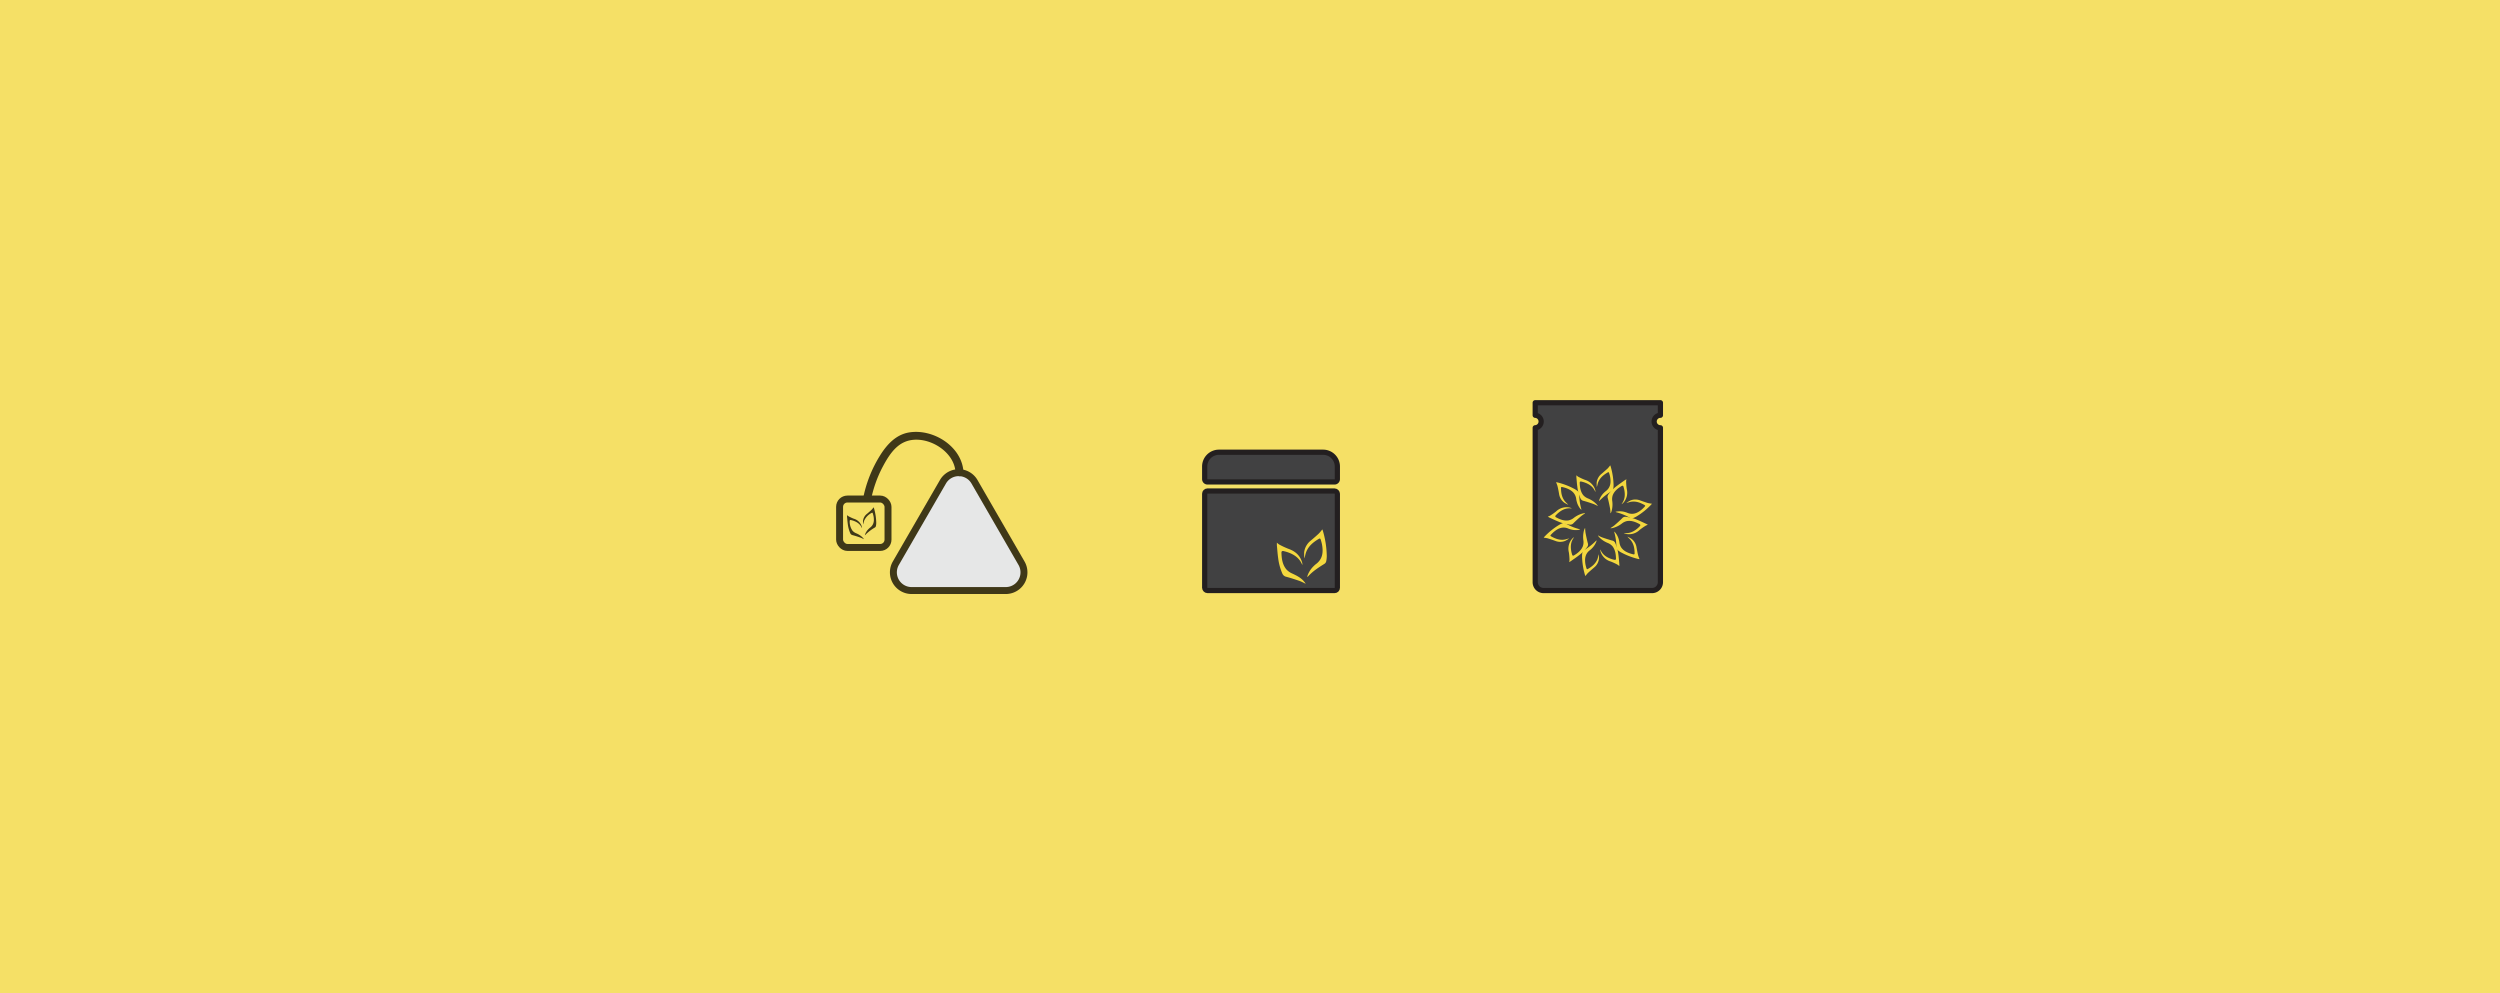 <svg xmlns="http://www.w3.org/2000/svg" xmlns:xlink="http://www.w3.org/1999/xlink" width="1439.57" height="571.96" viewBox="0 0 1439.57 571.96"><defs><style>.a{fill:none;}.b{fill:#f4d83e;}.c{clip-path:url(#a);}.d{fill:#f5e066;}.e{fill:#e6e7e7;}.e,.g{stroke:#3f3818;stroke-width:4px;}.e,.g,.h{stroke-miterlimit:10;}.f{fill:#3f3818;}.g{fill:#f4e066;}.h,.i{fill:#414142;stroke:#231f20;stroke-width:3px;}.i{stroke-linejoin:round;}.j{fill:url(#b);}</style><clipPath id="a"><rect class="a" x="-0.1" y="-0.03" width="1443" height="572"/></clipPath><pattern id="b" width="62" height="62" patternTransform="translate(-23.19 -2.91) scale(0.46)" patternUnits="userSpaceOnUse" viewBox="0 0 62 62"><rect class="a" width="62" height="62"/><rect class="b" width="62" height="62"/></pattern></defs><title>chaidiaries</title><g class="c"><rect class="d" x="-0.1" y="-0.03" width="1440" height="576.03"/></g><path class="e" d="M561.12,277.38l27.1,46.94a10.48,10.48,0,0,1-9.08,15.73H524.93a10.48,10.48,0,0,1-9.08-15.73L543,277.38A10.49,10.49,0,0,1,561.12,277.38Z"/><path class="f" d="M554.81,272c-.71-14.8-17.29-25.26-31.26-23-7.65,1.24-12.88,7-16.82,13.32a73.43,73.43,0,0,0-9.79,25c-.56,2.91,3.89,4.15,4.46,1.23a70.18,70.18,0,0,1,6.93-19.84c2.95-5.5,6.7-11.73,12.7-14.25,11.49-4.83,28.55,4.73,29.16,17.49.14,3,4.76,3,4.62,0Z"/><rect class="g" x="483.46" y="287.37" width="27.88" height="27.88" rx="4.5" ry="4.5" transform="translate(994.8 602.61) rotate(-180)"/><path class="f" d="M498,308.23a4.55,4.55,0,0,1,.15-.56,8.57,8.57,0,0,1,2.15-3.22,6.49,6.49,0,0,1,.63-.56c2.34-1.71,2.54-4.08,2.07-6.66a16.24,16.24,0,0,0-.44-1.66c-.1-.32-.31-.42-.61-.24a9.36,9.36,0,0,0-4.3,4.42c-.28.69-.37,1.46-.63,2.22a14.65,14.65,0,0,1-.07-2.09,6,6,0,0,1,2.28-4c.91-.76,1.81-1.54,2.67-2.35a14,14,0,0,0,1.15-1.41,3,3,0,0,1,.17.36,32.23,32.23,0,0,1,1.35,8.61,9.73,9.73,0,0,1-.2,1.87,1.42,1.42,0,0,1-.57.79,24.63,24.63,0,0,0-5.5,4.24A3.59,3.59,0,0,1,498,308.23Z"/><path class="f" d="M497.37,310.46a19.5,19.5,0,0,0-1.85-.88c-1.5-.52-3-1-4.56-1.43a1.85,1.85,0,0,1-1.35-1.08,18.56,18.56,0,0,1-1.43-5.32c-.2-1.42-.3-2.85-.43-4.28,0-.24,0-.48,0-.86a4.72,4.72,0,0,0,.8.64,26.83,26.83,0,0,0,3.08,1.44,6.8,6.8,0,0,1,4.44,4,5.83,5.83,0,0,1,.22.71c0,.19.07.39.12.71a1.7,1.7,0,0,1-.19-.21c-1-2.27-2.89-3.42-5.14-4.15-.36-.11-.73-.19-1.1-.29s-.7.07-.69.51a9,9,0,0,0,1.59,5.6,5.64,5.64,0,0,0,2,1.45,11.28,11.28,0,0,1,4,2.65c.19.23.37.47.56.71Z"/><path class="h" d="M770.09,268.64v7.25a1.63,1.63,0,0,1-1.63,1.63H695.32a1.63,1.63,0,0,1-1.63-1.63v-7.25a8.23,8.23,0,0,1,8.23-8.23h59.94A8.22,8.22,0,0,1,770.09,268.64Z"/><rect class="h" x="693.69" y="282.74" width="76.4" height="57.31" rx="1.59" ry="1.59"/><path class="b" d="M752.71,332.28c.12-.45.16-.71.25-1a14.69,14.69,0,0,1,3.68-5.48,11.92,11.92,0,0,1,1.07-.95c4-2.91,4.33-7,3.53-11.35a26,26,0,0,0-.76-2.85c-.16-.53-.51-.7-1-.4-3.13,1.85-5.91,4.06-7.32,7.54-.47,1.18-.63,2.48-1.08,3.77a24.73,24.73,0,0,1-.11-3.54,10.16,10.16,0,0,1,3.88-6.78c1.55-1.3,3.09-2.62,4.55-4a21,21,0,0,0,2-2.4,3.81,3.81,0,0,1,.29.61,54.65,54.65,0,0,1,2.3,14.69,15.31,15.31,0,0,1-.34,3.17,2.37,2.37,0,0,1-1,1.36c-3.36,2.11-6.71,4.22-9.39,7.22A2.65,2.65,0,0,1,752.71,332.28Z"/><path class="b" d="M751.65,336.09a29.1,29.1,0,0,0-3.14-1.5c-2.57-.89-5.16-1.75-7.79-2.45a3.15,3.15,0,0,1-2.29-1.82,32.31,32.31,0,0,1-2.45-9.09c-.33-2.41-.5-4.86-.72-7.29,0-.41,0-.82,0-1.46a9.48,9.48,0,0,0,1.38,1.09,45.44,45.44,0,0,0,5.25,2.45c3.51,1.23,6.18,3.28,7.56,6.81a8.49,8.49,0,0,1,.38,1.21c.08.32.11.65.2,1.21a3.24,3.24,0,0,1-.32-.36c-1.69-3.88-4.94-5.84-8.76-7.07-.61-.2-1.25-.33-1.87-.5s-1.21.11-1.19.86c.08,3.42.53,6.79,2.72,9.55A9.41,9.41,0,0,0,744,330.2c2.51,1.18,5,2.38,6.82,4.53.33.39.64.8.95,1.2Z"/><path class="i" d="M952.51,242.73a3.6,3.6,0,0,0,3.6,3.6v88.92a4.8,4.8,0,0,1-4.8,4.8H888.82a4.8,4.8,0,0,1-4.8-4.8V246.33a3.61,3.61,0,0,0,0-7.21v-7.21h72.09v7.21A3.6,3.6,0,0,0,952.51,242.73Z"/><path class="j" d="M920.74,288.49c.09-.34.12-.53.19-.71a11.09,11.09,0,0,1,2.76-4.12,9,9,0,0,1,.8-.71c3-2.18,3.24-5.21,2.65-8.5a20.37,20.37,0,0,0-.58-2.13c-.11-.4-.38-.53-.77-.3-2.35,1.38-4.43,3-5.49,5.65-.35.88-.47,1.85-.81,2.82a19.61,19.61,0,0,1-.08-2.65,7.59,7.59,0,0,1,2.91-5.08c1.16-1,2.31-2,3.41-3a17,17,0,0,0,1.46-1.8,2.17,2.17,0,0,1,.22.46,41,41,0,0,1,1.73,11,11.88,11.88,0,0,1-.26,2.38,1.72,1.72,0,0,1-.72,1,31.42,31.42,0,0,0-7,5.42A3,3,0,0,1,920.74,288.49Z"/><path class="j" d="M920,291.35a21.91,21.91,0,0,0-2.35-1.12c-1.93-.67-3.87-1.32-5.84-1.84a2.31,2.31,0,0,1-1.71-1.37,24.06,24.06,0,0,1-1.84-6.8c-.25-1.81-.37-3.64-.54-5.47,0-.3,0-.61,0-1.09a7.29,7.29,0,0,0,1,.82,34.14,34.14,0,0,0,3.93,1.83,8.72,8.72,0,0,1,5.67,5.1c.11.3.2.6.28.91s.08.49.15.91a1.92,1.92,0,0,1-.24-.28c-1.27-2.9-3.7-4.37-6.56-5.29-.46-.15-.94-.25-1.41-.37s-.9.08-.89.64c.06,2.56.4,5.09,2,7.16a7.07,7.07,0,0,0,2.57,1.85,14.33,14.33,0,0,1,5.11,3.39c.25.29.48.6.72.9Z"/><path class="j" d="M910.59,293.58c-.25-.25-.41-.38-.53-.53a10.87,10.87,0,0,1-2.18-4.44,7.85,7.85,0,0,1-.22-1.05c-.39-3.68-2.89-5.41-6-6.54a19.07,19.07,0,0,0-2.13-.57c-.41-.1-.65.06-.65.52,0,2.72.42,5.35,2.15,7.57.59.75,1.37,1.34,2,2.12a19.44,19.44,0,0,1-2.34-1.26,7.56,7.56,0,0,1-2.94-5.06c-.26-1.49-.54-3-.9-4.45a16.7,16.7,0,0,0-.82-2.17,2.81,2.81,0,0,1,.5,0,41.19,41.19,0,0,1,10.4,4,12.08,12.08,0,0,1,1.93,1.41,1.83,1.83,0,0,1,.52,1.13,31.17,31.17,0,0,0,1.17,8.8A4.19,4.19,0,0,1,910.59,293.58Z"/><path class="j" d="M912.66,295.69a22.65,22.65,0,0,0-2.15,1.47c-1.54,1.34-3.07,2.69-4.5,4.14a2.33,2.33,0,0,1-2,.8,24,24,0,0,1-6.81-1.81c-1.69-.69-3.34-1.5-5-2.26-.28-.13-.53-.31-.95-.55a6.58,6.58,0,0,0,1.22-.48,34.32,34.32,0,0,0,3.56-2.49,8.7,8.7,0,0,1,7.25-2.36,7.21,7.21,0,0,1,.92.21c.24.07.47.17.87.33a1.81,1.81,0,0,1-.36.06c-3.15-.35-5.63,1-7.87,3-.35.33-.68.69-1,1s-.38.82.11,1.09c2.25,1.23,4.61,2.2,7.22,1.82a7.18,7.18,0,0,0,2.89-1.3,14.25,14.25,0,0,1,5.49-2.73c.37-.07.76-.12,1.14-.17Z"/><path class="j" d="M909.91,304.91c-.34.1-.53.16-.72.2a11.16,11.16,0,0,1-4.94-.33c-.34-.11-.69-.2-1-.34-3.39-1.51-6.14-.2-8.69,2A19.14,19.14,0,0,0,893,308c-.29.3-.27.59.13.82,2.37,1.34,4.85,2.32,7.63,1.92.94-.13,1.85-.51,2.86-.71a16.71,16.71,0,0,1-2.27,1.4,7.53,7.53,0,0,1-5.84,0c-1.43-.51-2.86-1-4.31-1.45a18.9,18.9,0,0,0-2.29-.37,2.78,2.78,0,0,1,.29-.41,40.54,40.54,0,0,1,8.66-7,12.18,12.18,0,0,1,2.19-1,1.83,1.83,0,0,1,1.24.12,31.4,31.4,0,0,0,8.2,3.38A3.78,3.78,0,0,1,909.91,304.91Z"/><path class="j" d="M912.77,304.17a24.85,24.85,0,0,0,.21,2.6c.39,2,.79,4,1.33,6a2.32,2.32,0,0,1-.33,2.17,24,24,0,0,1-5,5c-1.45,1.13-3,2.15-4.46,3.2-.25.18-.53.31-.95.56a6.14,6.14,0,0,0,.19-1.31,34.48,34.48,0,0,0-.37-4.32,8.69,8.69,0,0,1,1.58-7.46,7.08,7.08,0,0,1,.64-.7c.18-.17.39-.31.71-.58a2.59,2.59,0,0,1-.11.34c-1.88,2.55-1.94,5.39-1.31,8.33.11.48.26.94.38,1.41s.52.74,1,.44c2.19-1.33,4.21-2.88,5.18-5.34a7.1,7.1,0,0,0,.32-3.15,14.54,14.54,0,0,1,.38-6.12c.13-.36.28-.71.43-1.07Z"/><path class="j" d="M919.39,311.17c-.09.34-.12.53-.19.72a11.13,11.13,0,0,1-2.76,4.11,9,9,0,0,1-.8.71c-3,2.18-3.24,5.21-2.65,8.5a20.37,20.37,0,0,0,.58,2.13c.12.4.38.53.77.3,2.35-1.38,4.43-3,5.49-5.65.35-.88.47-1.85.81-2.82a19.61,19.61,0,0,1,.08,2.65,7.59,7.59,0,0,1-2.91,5.08c-1.16,1-2.31,2-3.41,3a17,17,0,0,0-1.46,1.8,2.17,2.17,0,0,1-.22-.46,41,41,0,0,1-1.73-11,11.88,11.88,0,0,1,.26-2.38,1.75,1.75,0,0,1,.72-1,31.67,31.67,0,0,0,7-5.41A2.08,2.08,0,0,1,919.39,311.17Z"/><path class="j" d="M920.18,308.31a24.1,24.1,0,0,0,2.35,1.13c1.93.66,3.87,1.31,5.84,1.83a2.33,2.33,0,0,1,1.71,1.37,24.06,24.06,0,0,1,1.84,6.8c.25,1.81.37,3.64.54,5.47,0,.3,0,.61,0,1.09a6.77,6.77,0,0,0-1-.82,34.14,34.14,0,0,0-3.93-1.83,8.72,8.72,0,0,1-5.67-5.1c-.11-.3-.2-.6-.28-.91s-.08-.49-.15-.91a1.92,1.92,0,0,1,.24.28c1.27,2.9,3.7,4.37,6.56,5.29.46.15.94.25,1.41.37s.9-.08.89-.64c-.06-2.56-.4-5.09-2-7.16a7.31,7.31,0,0,0-2.57-1.85,14.29,14.29,0,0,1-5.11-3.39c-.25-.29-.48-.6-.71-.9Z"/><path class="j" d="M929.54,306.08c.25.25.41.38.53.53a10.93,10.93,0,0,1,2.18,4.44,7.85,7.85,0,0,1,.22,1.05c.39,3.68,2.9,5.42,6,6.54a19.07,19.07,0,0,0,2.13.57c.41.1.65-.06.65-.52,0-2.72-.42-5.35-2.15-7.57-.59-.75-1.37-1.34-2-2.12a19.44,19.44,0,0,1,2.34,1.26,7.56,7.56,0,0,1,2.94,5.06c.27,1.49.54,3,.9,4.45a16.17,16.17,0,0,0,.82,2.17,2.81,2.81,0,0,1-.5,0,41.33,41.33,0,0,1-10.4-4,11.49,11.49,0,0,1-1.93-1.41,1.83,1.83,0,0,1-.52-1.13,31.17,31.17,0,0,0-1.17-8.8A4.19,4.19,0,0,1,929.54,306.08Z"/><path class="j" d="M927.47,304a22.65,22.65,0,0,0,2.15-1.47c1.54-1.34,3.07-2.69,4.51-4.14a2.3,2.3,0,0,1,2-.8,24,24,0,0,1,6.81,1.81c1.69.69,3.34,1.5,5,2.26.28.13.53.31.95.55a6.58,6.58,0,0,0-1.22.48,34.32,34.32,0,0,0-3.56,2.49,8.7,8.7,0,0,1-7.25,2.36,7.21,7.21,0,0,1-.92-.21c-.24-.07-.47-.17-.87-.33a1.81,1.81,0,0,1,.36-.06c3.15.35,5.63-1,7.87-3,.35-.33.68-.69,1-1s.38-.82-.11-1.09c-2.25-1.23-4.61-2.2-7.22-1.82a7.18,7.18,0,0,0-2.89,1.3,14.25,14.25,0,0,1-5.49,2.73c-.37.07-.76.12-1.14.17Z"/><path class="j" d="M930.22,294.75c.34-.09.53-.16.72-.19a11,11,0,0,1,4.94.32c.34.11.69.2,1,.34,3.39,1.51,6.14.2,8.69-2a21,21,0,0,0,1.56-1.57c.29-.3.27-.59-.13-.82-2.37-1.34-4.85-2.32-7.63-1.92-.94.13-1.85.51-2.86.71a16.71,16.71,0,0,1,2.27-1.4,7.54,7.54,0,0,1,5.84,0c1.43.51,2.86,1,4.31,1.45a18.9,18.9,0,0,0,2.29.37,2.78,2.78,0,0,1-.29.41,40.54,40.54,0,0,1-8.66,7,11.88,11.88,0,0,1-2.19,1,1.83,1.83,0,0,1-1.24-.12,31.4,31.4,0,0,0-8.2-3.38A2.52,2.52,0,0,1,930.22,294.75Z"/><path class="j" d="M927.36,295.49a24.85,24.85,0,0,0-.21-2.6c-.39-2-.79-4-1.33-6a2.35,2.35,0,0,1,.33-2.17,24,24,0,0,1,5-5c1.45-1.12,3-2.15,4.46-3.2.25-.18.53-.31.95-.56a6.14,6.14,0,0,0-.19,1.31,34.48,34.48,0,0,0,.37,4.32,8.69,8.69,0,0,1-1.58,7.46,7.08,7.08,0,0,1-.64.7c-.18.17-.38.31-.71.58a2.59,2.59,0,0,1,.11-.34c1.88-2.55,1.94-5.39,1.31-8.33-.1-.48-.25-.94-.38-1.41s-.52-.74-1-.44c-2.19,1.33-4.21,2.88-5.18,5.34a7.1,7.1,0,0,0-.32,3.15,14.37,14.37,0,0,1-.38,6.12c-.13.36-.28.71-.43,1.07Z"/></svg>